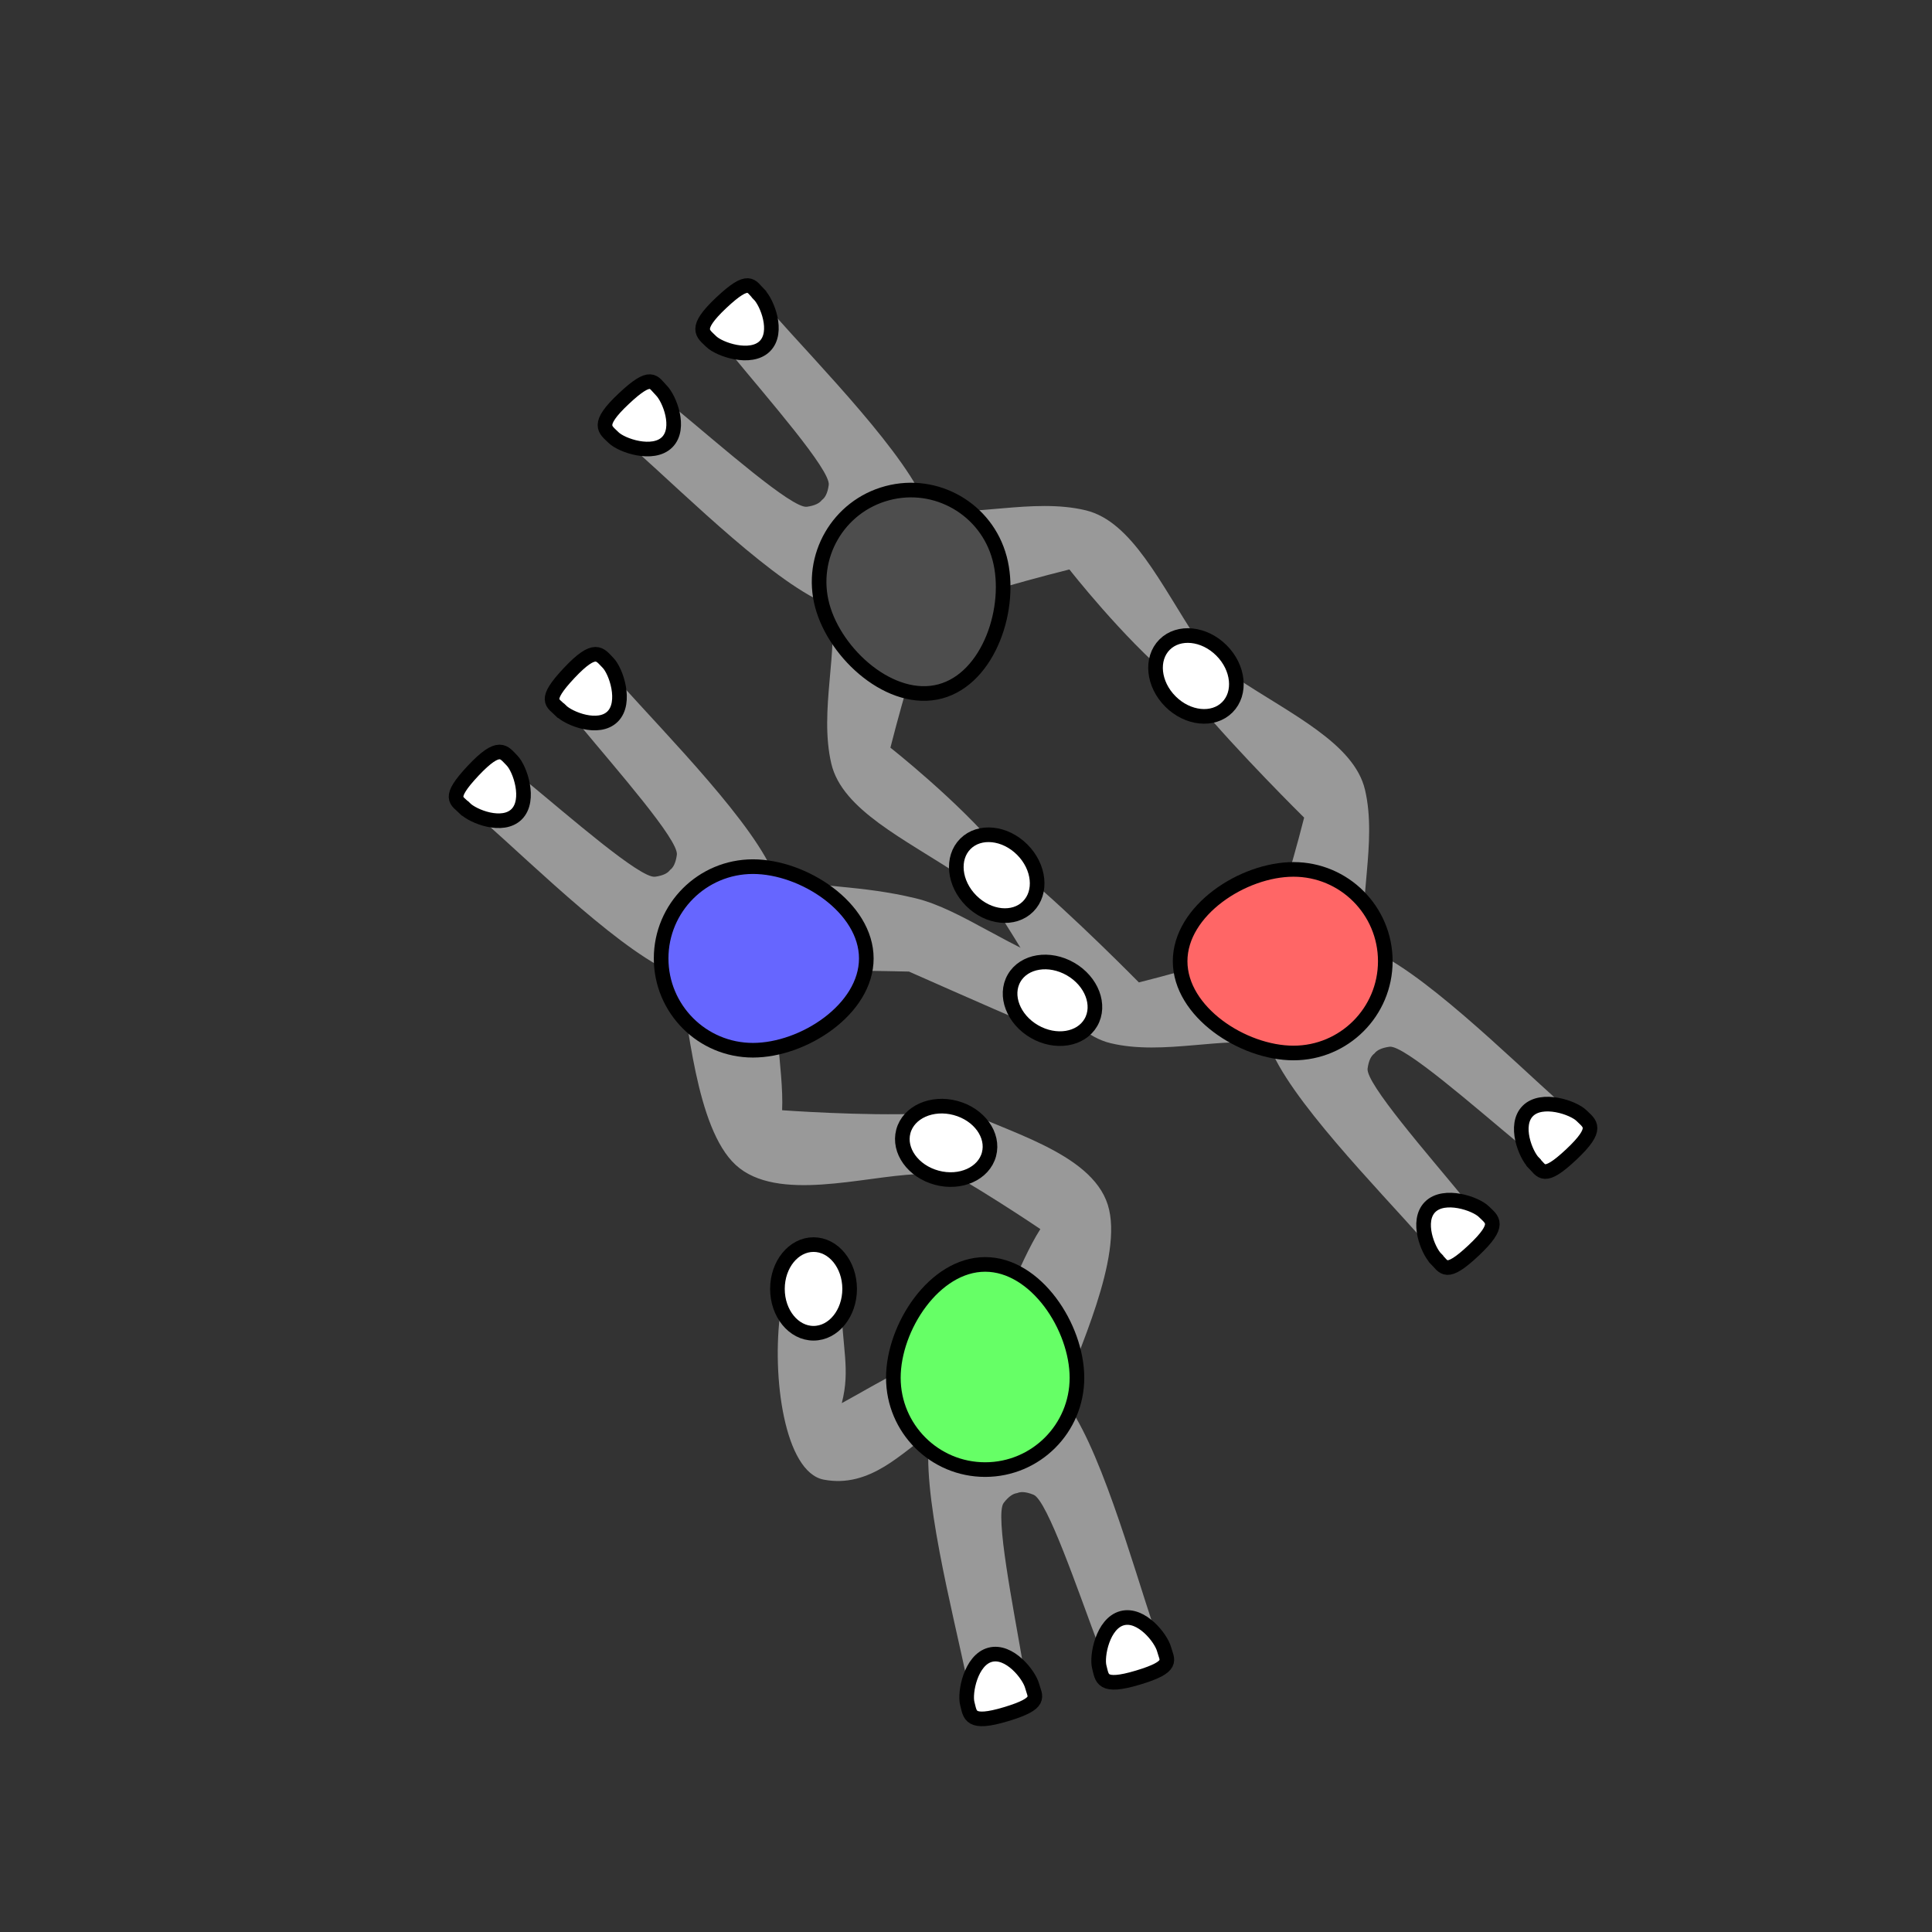<?xml version="1.0" encoding="UTF-8" standalone="no"?>
<!-- Created with Inkscape (http://www.inkscape.org/) -->

<svg
   width="35mm"
   height="35mm"
   viewBox="0 0 35 35"
   version="1.1"
   id="svg1"
   xml:space="preserve"
   inkscape:version="1.4 (e7c3feb100, 2024-10-09)"
   sodipodi:docname="12_v3.svg"
   xmlns:inkscape="http://www.inkscape.org/namespaces/inkscape"
   xmlns:sodipodi="http://sodipodi.sourceforge.net/DTD/sodipodi-0.dtd"
   xmlns="http://www.w3.org/2000/svg"
   xmlns:svg="http://www.w3.org/2000/svg"><rect x="0" y="0" width="35" height="35" fill="#333333" stroke="none"/><sodipodi:namedview
     id="namedview1"
     pagecolor="#ffffff"
     bordercolor="#000000"
     borderopacity="0.25"
     inkscape:showpageshadow="2"
     inkscape:pageopacity="0.0"
     inkscape:pagecheckerboard="0"
     inkscape:deskcolor="#d1d1d1"
     inkscape:document-units="mm"
     inkscape:zoom="4.2968333"
     inkscape:cx="66.211552"
     inkscape:cy="88.669951"
     inkscape:window-width="1916"
     inkscape:window-height="1023"
     inkscape:window-x="0"
     inkscape:window-y="0"
     inkscape:window-maximized="0"
     inkscape:current-layer="layer1"
     showgrid="false"><sodipodi:guide
       position="25.431,17.543"
       orientation="0,132.283"
       id="guide5"
       inkscape:locked="false" /><sodipodi:guide
       position="35,35"
       orientation="132.283,0"
       id="guide6"
       inkscape:locked="false" /><sodipodi:guide
       position="35,0"
       orientation="0,-132.283"
       id="guide7"
       inkscape:locked="false" /><sodipodi:guide
       position="17.504,35.914"
       orientation="-132.283,0"
       id="guide8"
       inkscape:locked="false" /></sodipodi:namedview><defs
     id="defs1"><inkscape:path-effect
       effect="mirror_symmetry"
       start_point="17.298,16.235"
       end_point="17.313,7.81"
       center_point="17.306,12.023"
       id="path-effect5"
       is_visible="true"
       lpeversion="1.2"
       lpesatellites=""
       mode="free"
       discard_orig_path="false"
       fuse_paths="true"
       oposite_fuse="false"
       split_items="false"
       split_open="false"
       link_styles="false" /><inkscape:path-effect
       effect="mirror_symmetry"
       start_point="17.298,16.235"
       end_point="17.313,7.81"
       center_point="17.306,12.023"
       id="path-effect5-7"
       is_visible="true"
       lpeversion="1.2"
       lpesatellites=""
       mode="free"
       discard_orig_path="false"
       fuse_paths="true"
       oposite_fuse="false"
       split_items="false"
       split_open="false"
       link_styles="false" /><inkscape:path-effect
       effect="mirror_symmetry"
       start_point="17.298,16.235"
       end_point="17.313,7.81"
       center_point="17.306,12.023"
       id="path-effect5-6"
       is_visible="true"
       lpeversion="1.2"
       lpesatellites=""
       mode="free"
       discard_orig_path="false"
       fuse_paths="true"
       oposite_fuse="false"
       split_items="false"
       split_open="false"
       link_styles="false" /><inkscape:path-effect
       effect="mirror_symmetry"
       start_point="17.298,16.235"
       end_point="17.313,7.81"
       center_point="17.306,12.023"
       id="path-effect5-3"
       is_visible="true"
       lpeversion="1.2"
       lpesatellites=""
       mode="free"
       discard_orig_path="false"
       fuse_paths="true"
       oposite_fuse="false"
       split_items="false"
       split_open="false"
       link_styles="false" /><inkscape:path-effect
       effect="mirror_symmetry"
       start_point="17.298,16.235"
       end_point="17.313,7.81"
       center_point="17.306,12.023"
       id="path-effect5-66"
       is_visible="true"
       lpeversion="1.2"
       lpesatellites=""
       mode="free"
       discard_orig_path="false"
       fuse_paths="true"
       oposite_fuse="false"
       split_items="false"
       split_open="false"
       link_styles="false" /><inkscape:path-effect
       effect="mirror_symmetry"
       start_point="17.298,16.235"
       end_point="17.313,7.81"
       center_point="17.306,12.023"
       id="path-effect5-4"
       is_visible="true"
       lpeversion="1.2"
       lpesatellites=""
       mode="free"
       discard_orig_path="false"
       fuse_paths="true"
       oposite_fuse="false"
       split_items="false"
       split_open="false"
       link_styles="false" /><inkscape:path-effect
       effect="mirror_symmetry"
       start_point="17.298,16.235"
       end_point="17.313,7.81"
       center_point="17.306,12.023"
       id="path-effect5-4-7"
       is_visible="true"
       lpeversion="1.2"
       lpesatellites=""
       mode="free"
       discard_orig_path="false"
       fuse_paths="true"
       oposite_fuse="false"
       split_items="false"
       split_open="false"
       link_styles="false" /><inkscape:path-effect
       effect="mirror_symmetry"
       start_point="17.298,16.235"
       end_point="17.313,7.81"
       center_point="17.306,12.023"
       id="path-effect5-41"
       is_visible="true"
       lpeversion="1.2"
       lpesatellites=""
       mode="free"
       discard_orig_path="false"
       fuse_paths="true"
       oposite_fuse="false"
       split_items="false"
       split_open="false"
       link_styles="false" /><inkscape:path-effect
       effect="mirror_symmetry"
       start_point="17.298,16.235"
       end_point="17.313,7.81"
       center_point="17.306,12.023"
       id="path-effect5-4-0"
       is_visible="true"
       lpeversion="1.2"
       lpesatellites=""
       mode="free"
       discard_orig_path="false"
       fuse_paths="true"
       oposite_fuse="false"
       split_items="false"
       split_open="false"
       link_styles="false" /><inkscape:path-effect
       effect="mirror_symmetry"
       start_point="17.494,16.3"
       end_point="17.509,7.876"
       center_point="17.502,12.088"
       id="path-effect5-4-0-9"
       is_visible="true"
       lpeversion="1.2"
       lpesatellites=""
       mode="free"
       discard_orig_path="false"
       fuse_paths="true"
       oposite_fuse="false"
       split_items="false"
       split_open="false"
       link_styles="false" /><inkscape:path-effect
       effect="mirror_symmetry"
       start_point="17.298,16.235"
       end_point="17.313,7.81"
       center_point="17.306,12.023"
       id="path-effect5-4-0-0"
       is_visible="true"
       lpeversion="1.2"
       lpesatellites=""
       mode="free"
       discard_orig_path="false"
       fuse_paths="true"
       oposite_fuse="false"
       split_items="false"
       split_open="false"
       link_styles="false" /><inkscape:path-effect
       effect="mirror_symmetry"
       start_point="17.494,16.3"
       end_point="17.509,7.876"
       center_point="17.502,12.088"
       id="path-effect5-4-0-9-7"
       is_visible="true"
       lpeversion="1.2"
       lpesatellites=""
       mode="free"
       discard_orig_path="false"
       fuse_paths="true"
       oposite_fuse="false"
       split_items="false"
       split_open="false"
       link_styles="false" /><inkscape:path-effect
       effect="mirror_symmetry"
       start_point="17.494,16.3"
       end_point="17.509,7.876"
       center_point="17.502,12.088"
       id="path-effect5-4-0-9-3"
       is_visible="true"
       lpeversion="1.2"
       lpesatellites=""
       mode="free"
       discard_orig_path="false"
       fuse_paths="true"
       oposite_fuse="false"
       split_items="false"
       split_open="false"
       link_styles="false" /><inkscape:path-effect
       effect="mirror_symmetry"
       start_point="17.494,16.3"
       end_point="17.509,7.876"
       center_point="17.502,12.088"
       id="path-effect5-4-0-9-5"
       is_visible="true"
       lpeversion="1.2"
       lpesatellites=""
       mode="free"
       discard_orig_path="false"
       fuse_paths="true"
       oposite_fuse="false"
       split_items="false"
       split_open="false"
       link_styles="false" /><inkscape:path-effect
       effect="mirror_symmetry"
       start_point="17.298,16.235"
       end_point="17.313,7.81"
       center_point="17.306,12.023"
       id="path-effect5-4-6-1"
       is_visible="true"
       lpeversion="1.2"
       lpesatellites=""
       mode="free"
       discard_orig_path="false"
       fuse_paths="true"
       oposite_fuse="false"
       split_items="false"
       split_open="false"
       link_styles="false" /><inkscape:path-effect
       effect="mirror_symmetry"
       start_point="17.494,16.3"
       end_point="17.509,7.876"
       center_point="17.502,12.088"
       id="path-effect5-4-0-9-5-9"
       is_visible="true"
       lpeversion="1.2"
       lpesatellites=""
       mode="free"
       discard_orig_path="false"
       fuse_paths="true"
       oposite_fuse="false"
       split_items="false"
       split_open="false"
       link_styles="false" /><inkscape:path-effect
       effect="mirror_symmetry"
       start_point="17.298,16.235"
       end_point="17.313,7.81"
       center_point="17.306,12.023"
       id="path-effect5-61"
       is_visible="true"
       lpeversion="1.2"
       lpesatellites=""
       mode="free"
       discard_orig_path="false"
       fuse_paths="true"
       oposite_fuse="false"
       split_items="false"
       split_open="false"
       link_styles="false" /><inkscape:path-effect
       effect="mirror_symmetry"
       start_point="17.298,16.235"
       end_point="17.313,7.81"
       center_point="17.306,12.023"
       id="path-effect5-4-3"
       is_visible="true"
       lpeversion="1.2"
       lpesatellites=""
       mode="free"
       discard_orig_path="false"
       fuse_paths="true"
       oposite_fuse="false"
       split_items="false"
       split_open="false"
       link_styles="false" /></defs><g
     inkscape:label="Layer 1"
     inkscape:groupmode="layer"
     id="layer1"><path
       style="fill:#999999;fill-opacity:1;stroke:none;stroke-width:0.265;stroke-dasharray:none;stroke-opacity:1"
       d="m 16.062,7.559 c -0.262,-0.004 -0.518,0.082 -0.508,0.262 0.072,1.252 0.081,3.577 0.51,4.482 -0.438,0.679 -1.494,1.203 -2.016,2.047 -0.452,0.732 -0.021,1.908 0.217,3.084 0.056,0.276 0.796,0.476 0.822,0.195 0.109,-1.182 -0.076,-2.729 -0.076,-2.729 0.929,-0.552 1.775,-0.99 2.291,-1.248 0.515,0.26 1.358,0.702 2.285,1.258 0,0 -0.189,1.544 -0.084,2.727 0.025,0.28 0.766,0.082 0.822,-0.193 0.242,-1.175 0.678,-2.348 0.229,-3.082 -0.518,-0.846 -1.574,-1.372 -2.01,-2.053 0.432,-0.904 0.45,-3.23 0.527,-4.482 0.022,-0.359 -1.022,-0.346 -1.057,0.012 -0.101,1.03 -0.213,2.744 -0.428,2.906 -0.121,0.092 -0.211,0.116 -0.279,0.105 -0.068,0.01 -0.16,-0.015 -0.281,-0.107 C 16.814,10.579 16.706,8.866 16.609,7.836 16.593,7.657 16.325,7.563 16.062,7.559 Z"
       id="path4-1"
       sodipodi:nodetypes="ssscssscccs"
       transform="rotate(-45,13.935,12.871)"
       inkscape:original-d="m 15.087222,17.628795 c -0.02592,0.280358 -0.765893,0.08004 -0.821621,-0.195934 -0.237544,-1.176374 -0.668956,-2.351745 -0.216799,-3.083913 0.521354,-0.844216 1.577933,-1.366261 2.015797,-2.045335 -0.428846,-0.905345 -0.437758,-3.2310091 -0.510197,-4.483416 -0.02074,-0.3586326 1.022152,-0.3422582 1.055816,0.015393 0.09697,1.0301719 0.203913,2.743905 0.417636,2.907239 0.427544,0.326742 0.480507,-0.179347 0.480507,-0.179347 l 0.318037,2.834014 c 0,0 -1.293868,0.600372 -2.814147,1.503717 0,0 0.184256,1.545472 0.07497,2.727582 z"
       inkscape:path-effect="#path-effect5-61" /><path
       id="path1-5"
       style="fill:#4d4d4d;fill-opacity:1;stroke:#000000;stroke-width:0.265"
       d="m 18.108,10.11 c 0.238,0.887 -0.187,2.177 -1.074,2.415 -0.887,0.238 -1.9,-0.667 -2.138,-1.554 -0.238,-0.887 0.289,-1.799 1.176,-2.036 0.887,-0.238 1.799,0.289 2.036,1.176 z"
       sodipodi:nodetypes="zzzzz" /><path
       id="path1-7-1-99"
       style="fill:#ffffff;stroke:#000000;stroke-width:0.265;stroke-dasharray:none"
       d="M 11.98,7.072 C 12.127,7.219 12.341,7.756 12.086,8.011 11.831,8.266 11.259,8.072 11.113,7.925 10.966,7.779 10.79,7.702 11.299,7.224 11.807,6.745 11.834,6.926 11.98,7.072 Z"
       sodipodi:nodetypes="ssszs" /><path
       id="path1-7-1-9-1"
       style="fill:#ffffff;stroke:#000000;stroke-width:0.265;stroke-dasharray:none"
       d="m 13.75,5.333 c 0.147,0.147 0.361,0.683 0.106,0.938 -0.255,0.255 -0.827,0.061 -0.974,-0.086 -0.147,-0.147 -0.323,-0.223 0.186,-0.702 0.509,-0.478 0.535,-0.298 0.682,-0.151 z"
       sodipodi:nodetypes="ssszs" /><path
       style="fill:#999999;fill-opacity:1;stroke:none;stroke-width:0.265;stroke-dasharray:none;stroke-opacity:1"
       d="m 16.062,7.559 c -0.262,-0.004 -0.518,0.082 -0.508,0.262 0.072,1.252 0.081,3.577 0.51,4.482 -0.438,0.679 -1.494,1.203 -2.016,2.047 -0.452,0.732 -0.021,1.908 0.217,3.084 0.056,0.276 0.796,0.476 0.822,0.195 0.109,-1.182 0.098,-2.857 0.098,-2.857 0.891,-0.53 1.646,-0.911 2.117,-1.135 0.47,0.226 1.222,0.608 2.111,1.141 0,0 -0.015,1.677 0.09,2.859 0.025,0.28 0.766,0.082 0.822,-0.193 0.242,-1.175 0.678,-2.348 0.229,-3.082 -0.518,-0.846 -1.574,-1.372 -2.01,-2.053 0.432,-0.904 0.45,-3.23 0.527,-4.482 0.022,-0.359 -1.022,-0.346 -1.057,0.012 -0.101,1.03 -0.213,2.744 -0.428,2.906 -0.121,0.092 -0.211,0.116 -0.279,0.105 -0.068,0.01 -0.16,-0.015 -0.281,-0.107 C 16.814,10.579 16.706,8.866 16.609,7.836 16.593,7.657 16.325,7.563 16.062,7.559 Z"
       id="path4-6-4"
       sodipodi:nodetypes="ssscssscccs"
       transform="rotate(135,19.397,16.54)"
       inkscape:original-d="m 15.087222,17.628795 c -0.02592,0.280358 -0.765893,0.08004 -0.821621,-0.195934 -0.237544,-1.176374 -0.668956,-2.351745 -0.216799,-3.083913 0.521354,-0.844216 1.577933,-1.366261 2.015797,-2.045335 -0.428846,-0.905345 -0.437758,-3.2310091 -0.510197,-4.483416 -0.02074,-0.3586326 1.022152,-0.3422582 1.055816,0.015393 0.09697,1.0301719 0.203913,2.743905 0.417636,2.907239 0.427544,0.326742 0.480507,-0.179347 0.480507,-0.179347 l 0.318037,2.834014 c 0,0 -1.119704,0.469749 -2.639983,1.373094 0,0 0.01009,1.676095 -0.09919,2.858205 z"
       inkscape:path-effect="#path-effect5-4-3" /><ellipse
       style="fill:#ffffff;fill-opacity:1;stroke:#000000;stroke-width:0.265;stroke-dasharray:none;stroke-opacity:1"
       id="path1-7-2-9-9-1-9"
       cx="1.557"
       cy="23.979"
       rx="0.654"
       ry="0.803"
       transform="rotate(-45)" /><path
       id="path1-3-1"
       style="fill:#ff6666;fill-opacity:1;stroke:#000000;stroke-width:0.265"
       d="m 23.433,19.076 c -0.918,0 -2.054,-0.744 -2.054,-1.663 0,-0.918 1.136,-1.663 2.054,-1.663 0.918,0 1.663,0.744 1.663,1.663 0,0.918 -0.744,1.663 -1.663,1.663 z"
       sodipodi:nodetypes="zzzzz" /><path
       id="path1-7-1-1-0"
       style="fill:#ffffff;stroke:#000000;stroke-width:0.265;stroke-dasharray:none"
       d="m 27.784,21.064 c -0.147,-0.147 -0.361,-0.683 -0.106,-0.938 0.255,-0.255 0.827,-0.061 0.974,0.086 0.147,0.147 0.323,0.223 -0.186,0.702 -0.509,0.478 -0.535,0.298 -0.682,0.151 z"
       sodipodi:nodetypes="ssszs" /><path
       id="path1-7-1-9-7-7"
       style="fill:#ffffff;stroke:#000000;stroke-width:0.265;stroke-dasharray:none"
       d="m 26.014,22.803 c -0.147,-0.147 -0.361,-0.683 -0.106,-0.938 0.255,-0.255 0.827,-0.061 0.974,0.086 0.147,0.147 0.323,0.223 -0.186,0.702 -0.509,0.478 -0.535,0.298 -0.682,0.151 z"
       sodipodi:nodetypes="ssszs" /><ellipse
       style="fill:#ffffff;fill-opacity:1;stroke:#000000;stroke-width:0.265;stroke-dasharray:none;stroke-opacity:1"
       id="path1-7-2-9-9-5"
       cx="6.661"
       cy="23.979"
       rx="0.654"
       ry="0.803"
       transform="rotate(-45)" /><path
       style="fill:#999999;fill-opacity:1;stroke:none;stroke-width:0.265;stroke-dasharray:none;stroke-opacity:1"
       d="m 10.693,12.552 c 0.183,-0.188 0.425,-0.308 0.544,-0.174 0.834,0.937 2.472,2.587 2.809,3.53 0.79,0.171 1.551,0.127 2.54,0.365 0.837,0.201 1.728,0.938 2.854,1.291 0.269,0.084 -0.412,1.156 -0.671,1.045 -0.944,-0.405 -2.302,-1.008 -2.302,-1.008 -1.02,-0.021 -1.861,-0.049 -2.352,0.125 -0.173,0.492 0.088,1.642 0.054,2.387 0,0 1.479,0.108 2.546,0.061 0.181,0.216 0.173,1.087 -0.109,1.098 -0.959,0.036 -2.532,0.517 -3.277,-0.167 -0.731,-0.671 -0.858,-2.649 -1.032,-3.439 -0.945,-0.333 -2.603,-1.966 -3.542,-2.797 -0.269,-0.238 0.478,-0.967 0.755,-0.739 0.799,0.657 2.091,1.789 2.357,1.753 0.151,-0.021 0.231,-0.067 0.272,-0.123 0.056,-0.041 0.103,-0.124 0.123,-0.275 0.036,-0.267 -1.1,-1.554 -1.759,-2.351 -0.115,-0.138 0.008,-0.395 0.191,-0.583 z"
       id="path4-6"
       sodipodi:nodetypes="ssssssscccsscscscsss" /><path
       id="path1-3"
       style="fill:#6666ff;fill-opacity:1;stroke:#000000;stroke-width:0.265"
       d="m 13.64,19.026 c 0.918,0 2.054,-0.744 2.054,-1.663 0,-0.918 -1.136,-1.663 -2.054,-1.663 -0.918,0 -1.663,0.744 -1.663,1.663 -10e-7,0.918 0.744,1.663 1.663,1.663 z"
       sodipodi:nodetypes="zzzzz" /><path
       id="path1-7-1-1"
       style="fill:#ffffff;stroke:#000000;stroke-width:0.265;stroke-dasharray:none"
       d="m 10.161,12.874 c 0.147,0.147 0.683,0.361 0.938,0.106 0.255,-0.255 0.061,-0.827 -0.086,-0.974 -0.147,-0.147 -0.223,-0.323 -0.702,0.186 -0.478,0.509 -0.298,0.535 -0.151,0.682 z"
       sodipodi:nodetypes="ssszs" /><path
       id="path1-7-1-9-7"
       style="fill:#ffffff;stroke:#000000;stroke-width:0.265;stroke-dasharray:none"
       d="m 8.422,14.644 c 0.147,0.147 0.683,0.361 0.938,0.106 0.255,-0.255 0.061,-0.827 -0.086,-0.974 -0.147,-0.147 -0.223,-0.323 -0.702,0.186 -0.478,0.509 -0.298,0.535 -0.151,0.682 z"
       sodipodi:nodetypes="ssszs" /><path
       style="fill:#999999;fill-opacity:1;stroke:none;stroke-width:0.265;stroke-dasharray:none;stroke-opacity:1"
       d="m 18.075,30.552 c -0.252,0.072 -0.522,0.055 -0.558,-0.121 -0.254,-1.228 -0.848,-3.476 -0.668,-4.462 -0.5,0.331 -1.082,0.998 -1.927,0.836 -0.71,-0.137 -0.946,-1.873 -0.783,-3.047 0.039,-0.279 1.098,-0.476 1.102,-0.195 0.012,0.87 0.168,1.232 0.009,1.856 0.539,-0.29 1.937,-1.154 2.45,-1.059 0.396,-0.34 0.745,-1.466 1.147,-2.094 0,0 -1.227,-0.833 -2.175,-1.326 -0.049,-0.277 0.394,-1.028 0.643,-0.896 0.848,0.448 2.451,0.818 2.754,1.783 0.297,0.947 -0.581,2.724 -0.826,3.494 0.651,0.761 1.271,3.004 1.67,4.193 0.114,0.341 -0.897,0.598 -1.024,0.262 -0.364,-0.969 -0.916,-2.595 -1.165,-2.697 -0.141,-0.057 -0.234,-0.058 -0.297,-0.03 -0.069,0.008 -0.151,0.056 -0.244,0.177 -0.164,0.213 0.175,1.895 0.348,2.915 0.03,0.177 -0.204,0.338 -0.456,0.409 z"
       id="path4-6-3"
       sodipodi:nodetypes="sscsssccccsscscscssss" /><path
       id="path1-3-3"
       style="fill:#66ff66;fill-opacity:1;stroke:#000000;stroke-width:0.265"
       d="m 19.51,24.96 c 0,-0.918 -0.744,-2.054 -1.663,-2.054 -0.918,-10e-7 -1.663,1.136 -1.663,2.054 10e-7,0.918 0.744,1.663 1.663,1.663 0.918,0 1.663,-0.744 1.663,-1.663 z"
       sodipodi:nodetypes="zzzzz" /><path
       id="path1-7-1-1-0-7"
       style="fill:#ffffff;stroke:#000000;stroke-width:0.265;stroke-dasharray:none"
       d="m 18.697,30.539 c -0.054,-0.2 -0.411,-0.654 -0.76,-0.561 -0.349,0.093 -0.466,0.686 -0.413,0.886 0.054,0.2 0.032,0.391 0.701,0.19 0.669,-0.201 0.525,-0.315 0.472,-0.515 z"
       sodipodi:nodetypes="ssszs" /><path
       id="path1-7-1-9-7-9"
       style="fill:#ffffff;stroke:#000000;stroke-width:0.265;stroke-dasharray:none"
       d="m 21.088,29.876 c -0.054,-0.2 -0.411,-0.654 -0.76,-0.561 -0.349,0.093 -0.466,0.686 -0.413,0.886 0.054,0.2 0.032,0.391 0.701,0.19 0.669,-0.201 0.525,-0.315 0.472,-0.515 z"
       sodipodi:nodetypes="ssszs" /><ellipse
       style="fill:#ffffff;fill-opacity:1;stroke:#000000;stroke-width:0.265;stroke-dasharray:none;stroke-opacity:1"
       id="path1-7-2-9-9-5-3"
       cx="-14.738"
       cy="23.35"
       rx="0.654"
       ry="0.803"
       transform="scale(-1,1)" /><ellipse
       style="fill:#ffffff;fill-opacity:1;stroke:#000000;stroke-width:0.265;stroke-dasharray:none;stroke-opacity:1"
       id="path1-7-2-9-9-1"
       cx="-15.557"
       cy="-21.915"
       rx="0.654"
       ry="0.803"
       transform="matrix(0.259,-0.966,-0.966,-0.259,0,0)" /><ellipse
       style="fill:#ffffff;fill-opacity:1;stroke:#000000;stroke-width:0.265;stroke-dasharray:none;stroke-opacity:1"
       id="path1-7-2-9-9"
       cx="-6.16"
       cy="-25.574"
       rx="0.654"
       ry="0.803"
       transform="matrix(0.5,-0.866,-0.866,-0.5,0,0)" /></g></svg>
